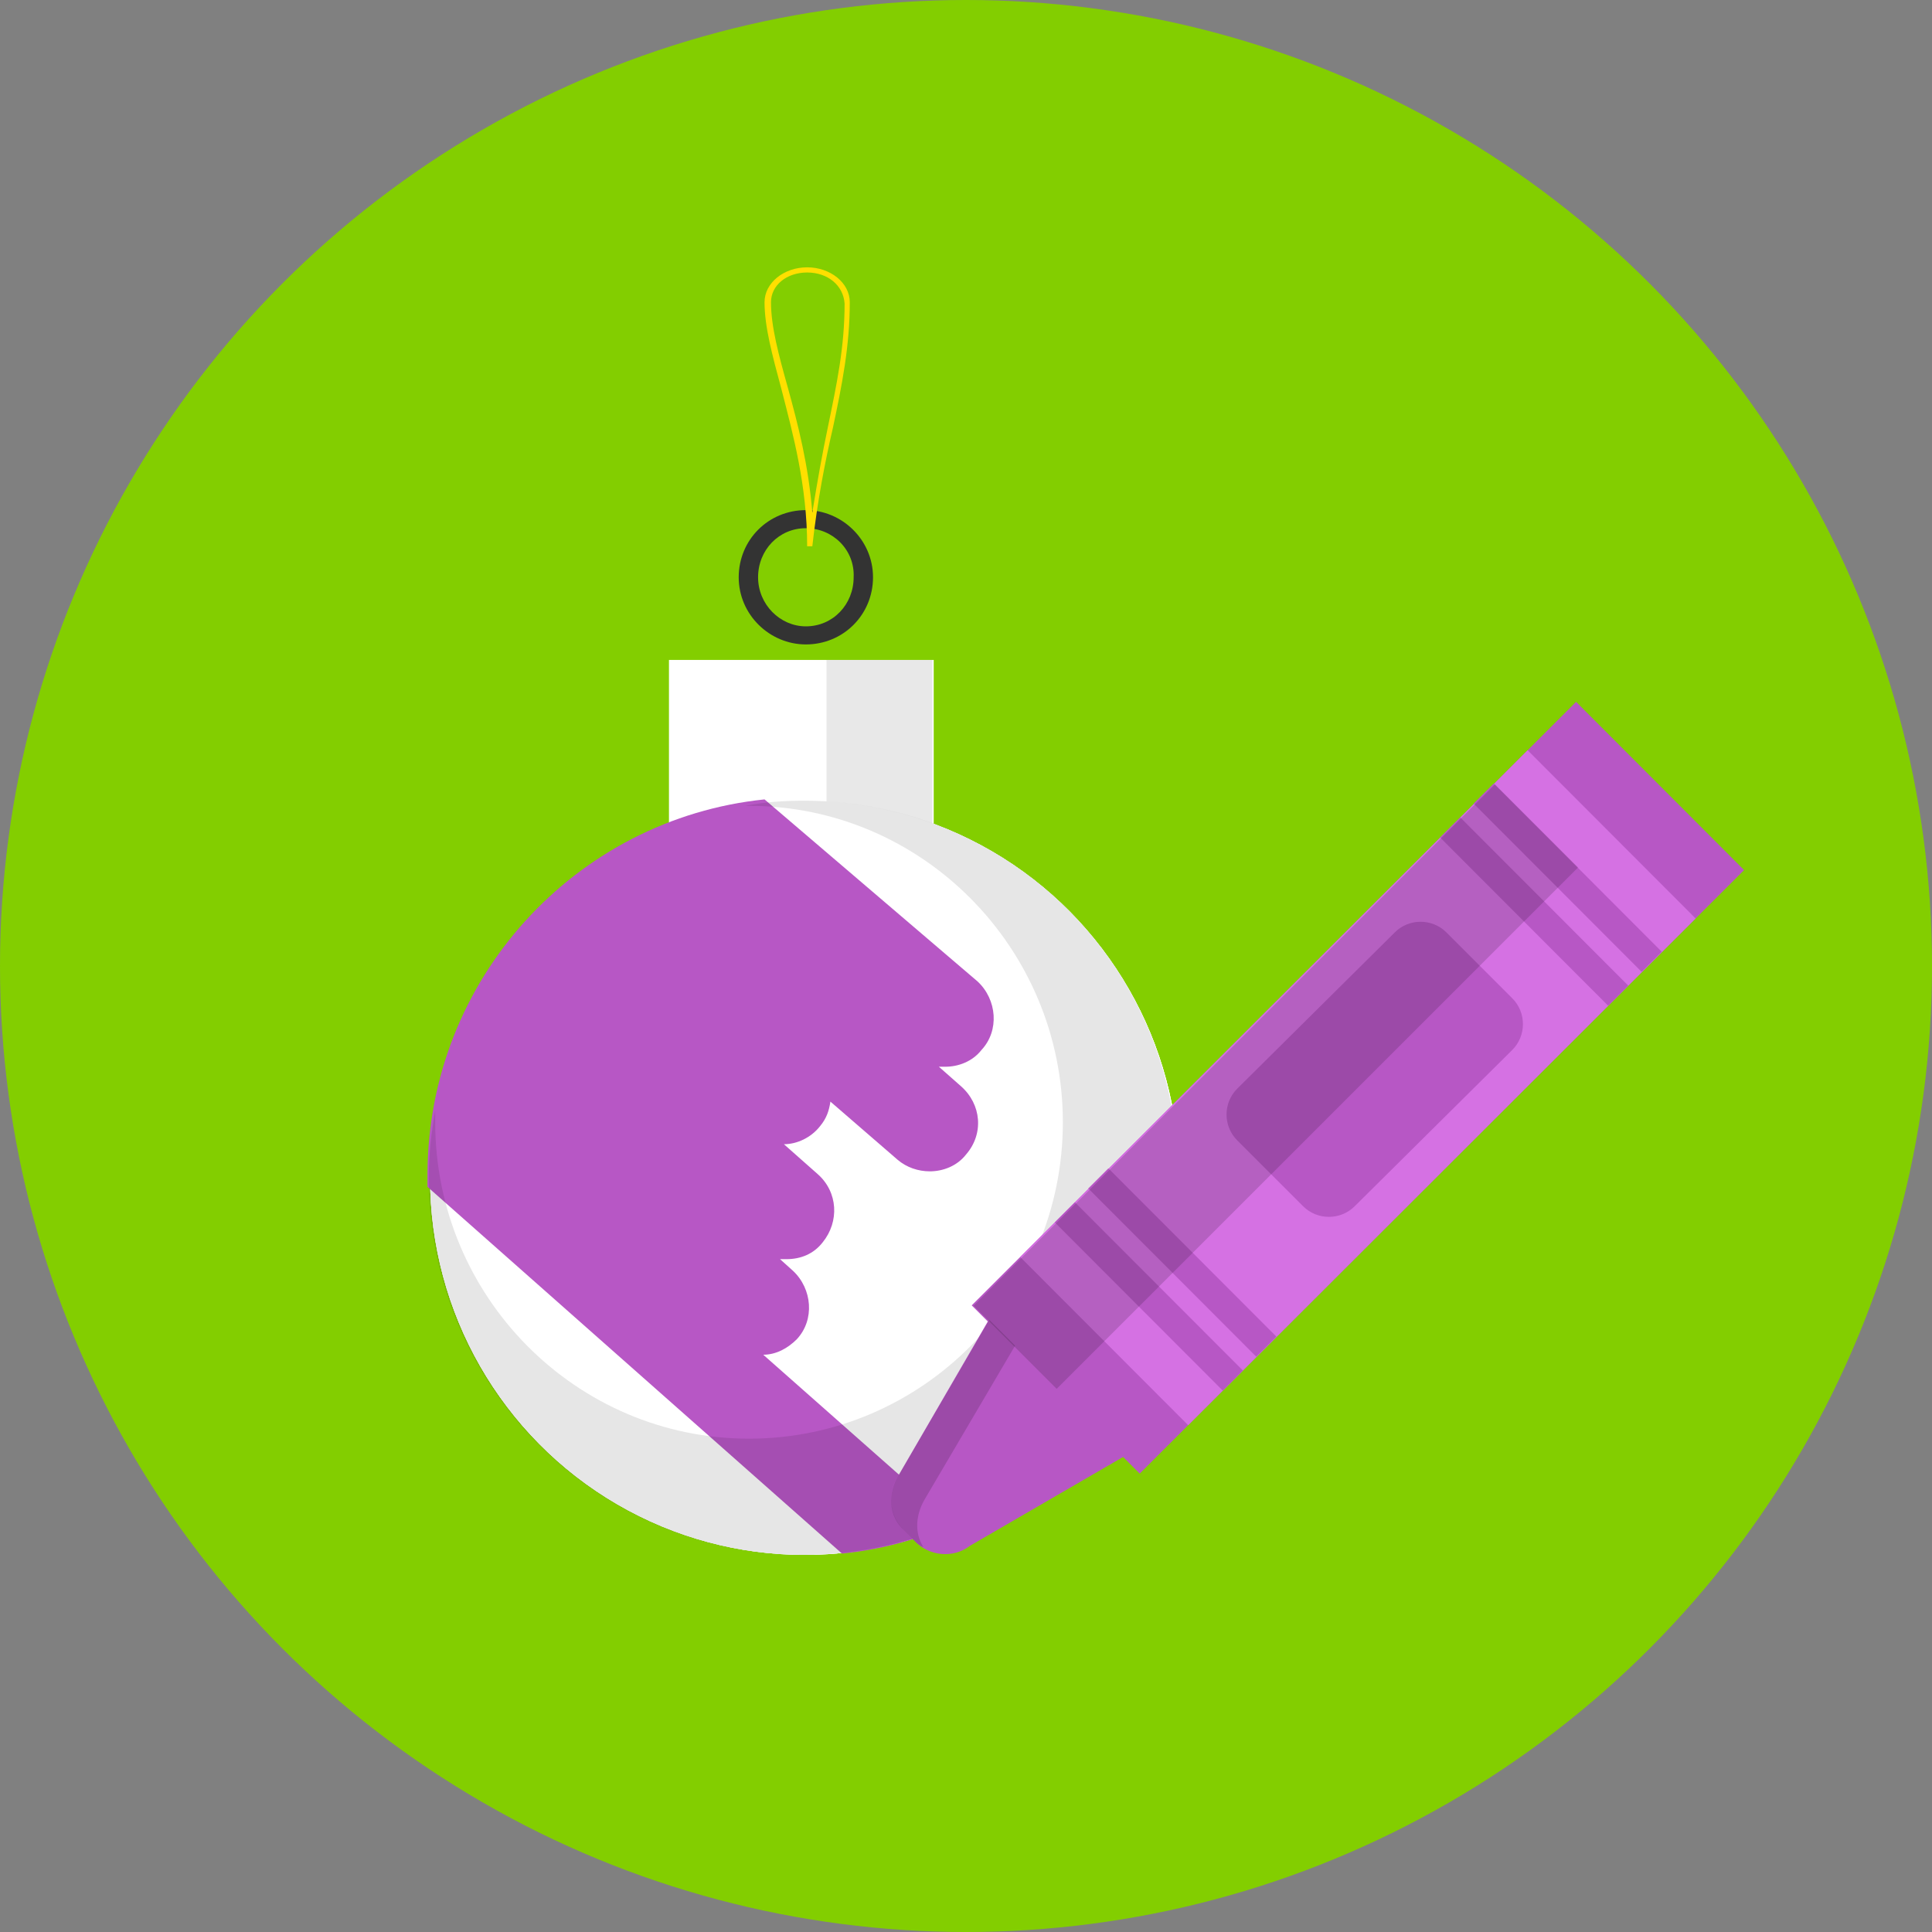 <?xml version="1.0" encoding="utf-8"?>
<!-- Generator: Adobe Illustrator 18.0.0, SVG Export Plug-In . SVG Version: 6.00 Build 0)  -->
<!DOCTYPE svg PUBLIC "-//W3C//DTD SVG 1.1//EN" "http://www.w3.org/Graphics/SVG/1.1/DTD/svg11.dtd">
<svg version="1.1" id="Layer_2" xmlns="http://www.w3.org/2000/svg" xmlns:xlink="http://www.w3.org/1999/xlink" x="0px" y="0px"
	 viewBox="0.4 56.9 149.6 149.6" enable-background="new 0.4 56.9 149.6 149.6" xml:space="preserve">
<rect x="0.4" y="56.9" width="149.6" height="149.6" fill="#808080" stroke="none"/>
<circle fill="#83CE00" cx="75.2" cy="131.7" r="74.8"/>
<ellipse fill="#FFFFFF" cx="62.7" cy="148.1" rx="29" ry="29.2"/>
<ellipse fill="#FFFFFF" cx="62.7" cy="148.1" rx="29" ry="29.2"/>
<rect x="52.2" y="108" fill="#FFFFFF" width="20.5" height="14.9"/>
<rect x="64.4" y="108" opacity="9.000000e-02" width="8.2" height="14.9"/>
<ellipse fill="#FFFFFF" cx="62.7" cy="148.1" rx="29" ry="29.2"/>
<path fill="#333333" d="M62.8,106.8c-2.8,0-5.2-2.3-5.2-5.2c0-2.9,2.3-5.2,5.2-5.2c2.8,0,5.2,2.3,5.2,5.2
	C68,104.5,65.7,106.8,62.8,106.8z M62.8,97.8c-2.1,0-3.7,1.7-3.7,3.8c0,2.1,1.7,3.8,3.7,3.8c2.1,0,3.7-1.7,3.7-3.8
	C66.6,99.5,64.9,97.8,62.8,97.8z"/>
<path fill="#FFDF00" d="M63.3,99.2l-0.4,0c0-4.7-1.1-8.7-2-12.2c-0.7-2.6-1.3-4.8-1.3-6.7c0-1.5,1.5-2.7,3.3-2.7
	c1.8,0,3.3,1.2,3.3,2.7c0,3.4-0.6,6.4-1.3,9.7C64.3,92.6,63.7,95.6,63.3,99.2z M62.9,78c-1.6,0-2.8,1-2.8,2.3c0,1.9,0.6,4.1,1.3,6.6
	c0.8,2.9,1.6,6,1.9,9.7c0.4-2.5,0.8-4.7,1.2-6.6c0.7-3.4,1.3-6.2,1.3-9.6C65.7,79,64.5,78,62.9,78z"/>
<path fill="#B757C5" d="M59.6,118.8c-14.6,1.5-26.1,13.9-26.1,29.1c0,0.3,0,0.6,0,0.9l32.1,28.4c2.9-0.3,5.6-1,8.1-2.1
	c-0.2-0.6-0.8-1.4-1.3-1.9l-12.9-11.4c1,0,1.9-0.5,2.6-1.2c1.4-1.5,1.2-3.9-0.3-5.3l-1-0.9c0.2,0,0.3,0,0.5,0c1.1,0,2.1-0.4,2.8-1.3
	c1.3-1.6,1.2-3.9-0.4-5.3l-2.6-2.3c1,0,2.1-0.5,2.8-1.4c0.5-0.6,0.7-1.2,0.8-1.9l5.2,4.5c0.7,0.6,1.6,0.9,2.5,0.9
	c1,0,2.1-0.4,2.8-1.3c1.4-1.6,1.2-3.9-0.4-5.3l-1.7-1.5c0.2,0,0.3,0,0.5,0c1,0,2.1-0.4,2.8-1.3c1.4-1.5,1.2-3.9-0.3-5.3L59.6,118.8z
	"/>
<path opacity="0.1" d="M62.7,118.9c-1.6,0-3.1,0.1-4.6,0.4c0.1,0,0.2,0,0.3,0c13.4,0,24.3,11,24.3,24.5c0,13.5-10.9,24.5-24.3,24.5
	c-13.4,0-24.3-11-24.3-24.5c0-0.3,0-0.6,0-0.9c-0.3,1.7-0.5,3.4-0.5,5.2c0,16.1,13,29.2,29,29.2s29-13.1,29-29.2
	C91.7,131.9,78.7,118.9,62.7,118.9z"/>
<ellipse fill="none" cx="62.7" cy="148.1" rx="29" ry="29.2"/>
<path fill="#B757C5" d="M71.2,176.2l-0.8-0.8c-1.2-1.2-1.3-3-0.4-4.3l7.6-13.1l11,11l-13.1,7.6C74.2,177.6,72.3,177.4,71.2,176.2z"
	/>
<rect x="96.4" y="108" transform="matrix(0.707 0.708 -0.708 0.707 130.75 -33.362)" fill="#B757C5" width="18.4" height="66.1"/>
<rect x="96.4" y="113.3" transform="matrix(0.707 0.708 -0.708 0.707 130.75 -33.362)" fill="#D571E3" width="18.4" height="55.5"/>
<rect x="110" y="126.3" transform="matrix(0.707 0.708 -0.708 0.707 125.124 -46.979)" fill="#B757C5" width="18.4" height="2.2"/>
<rect x="112.6" y="123.7" transform="matrix(0.707 0.708 -0.708 0.707 124.038 -49.606)" fill="#B757C5" width="18.4" height="2.2"/>
<rect x="80.2" y="156.1" transform="matrix(0.707 0.708 -0.708 0.707 137.449 -17.149)" fill="#B757C5" width="18.4" height="2.2"/>
<rect x="82.8" y="153.5" transform="matrix(0.707 0.708 -0.708 0.707 136.364 -19.776)" fill="#B757C5" width="18.4" height="2.2"/>
<path fill="#B757C5" d="M101.3,150.3l-5.1-5.1c-1.1-1.1-1.1-2.9,0-4l12.2-12.1c1.1-1.1,2.9-1.1,4,0l5.1,5.1c1.1,1.1,1.1,2.9,0,4
	l-12.2,12.1C104.2,151.4,102.4,151.4,101.3,150.3z"/>
<rect x="94.7" y="112.4" transform="matrix(-0.707 -0.707 0.707 -0.707 69.706 310.862)" opacity="0.15" width="9.1" height="57.1"/>
<path opacity="0.15" d="M79,161.1l-2-2l-7,12c-0.9,1.4-0.8,3.2,0.4,4.3l0.8,0.8c0.2,0.2,0.4,0.4,0.7,0.5c-0.7-1.1-0.6-2.5,0.1-3.7
	L79,161.1z"/>
</svg>
